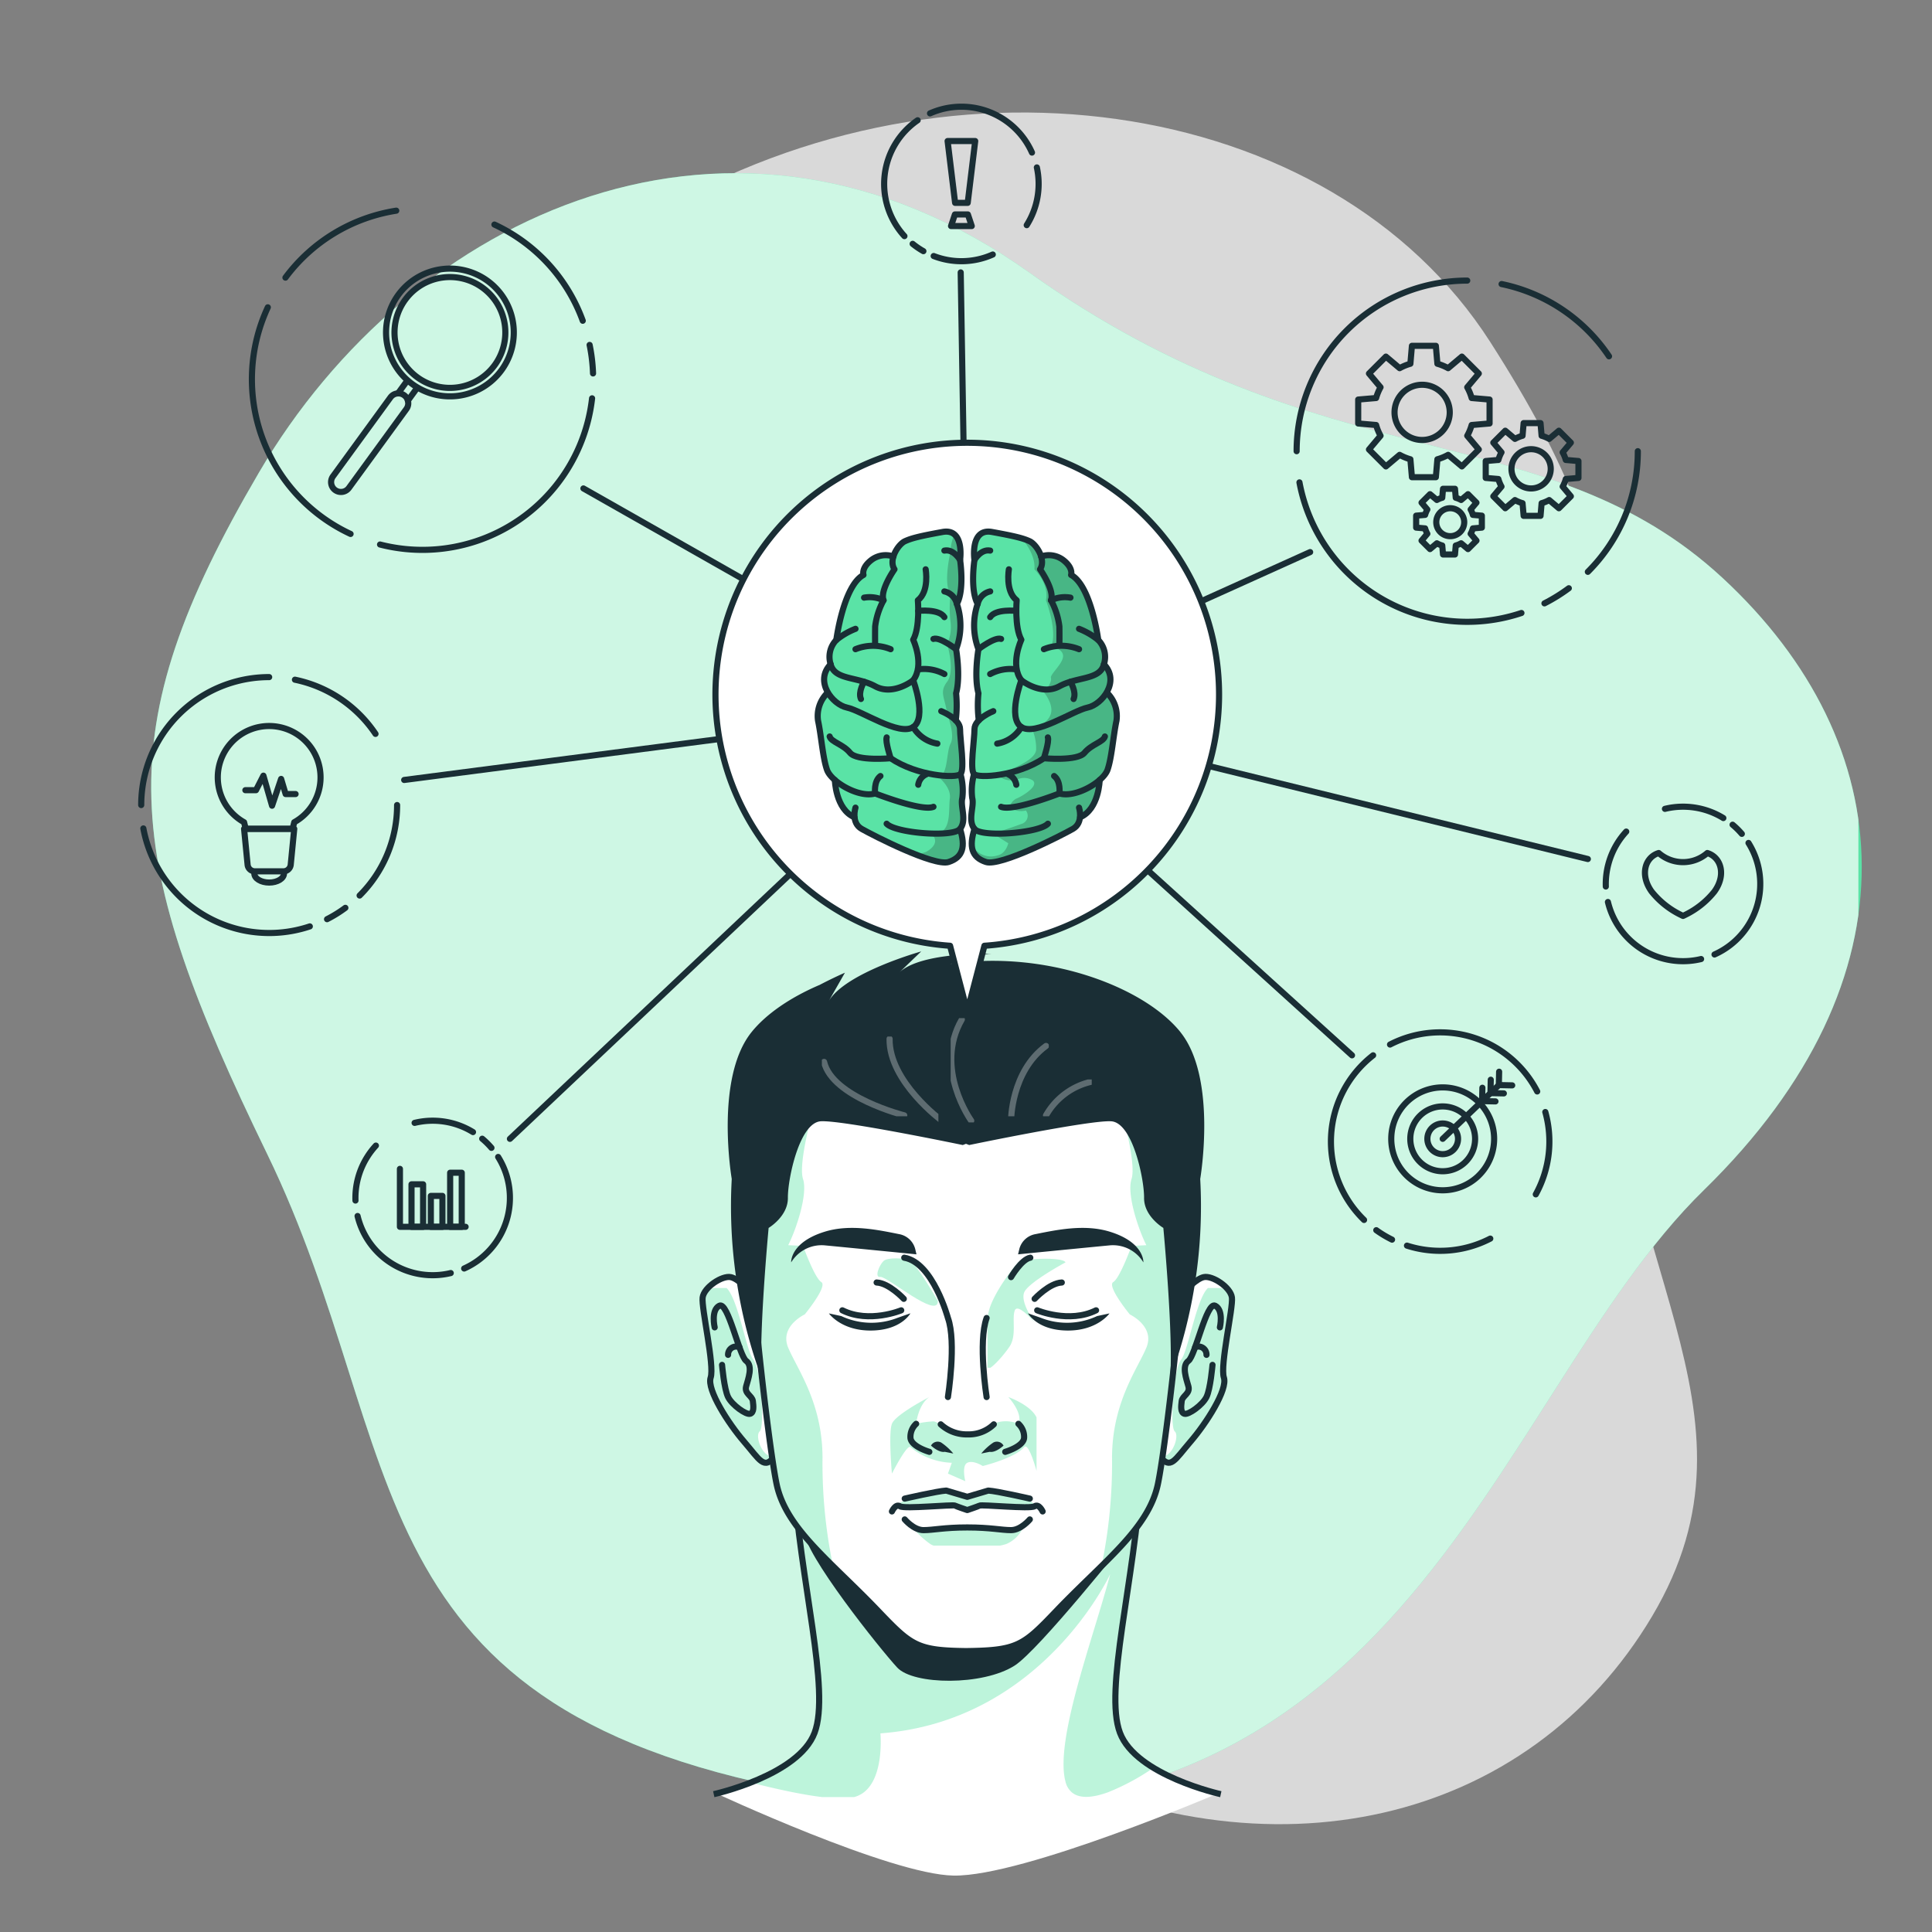 <svg xmlns="http://www.w3.org/2000/svg" xmlns:xlink="http://www.w3.org/1999/xlink" width="315" height="315" viewBox="0 0 315 315">
  <rect x="0" y="0" width="315" height="315" fill="#808080" stroke="none"/>
  <defs>
    <clipPath id="clip-path">
      <rect id="Rectangle_390" data-name="Rectangle 390" width="240" height="280" transform="translate(0.333 -0.333)" fill="none"/>
    </clipPath>
    <clipPath id="clip-path-2">
      <rect id="Rectangle_391" data-name="Rectangle 391" width="279" height="267" transform="translate(-0.167 -0.333)" fill="none"/>
    </clipPath>
    <clipPath id="clip-path-3">
      <rect id="Rectangle_393" data-name="Rectangle 393" width="315" height="315" transform="translate(0 0)" fill="none"/>
    </clipPath>
    <clipPath id="clip-path-4">
      <rect id="Rectangle_392" data-name="Rectangle 392" width="65" height="52" transform="translate(0.5 0.167)" fill="none"/>
    </clipPath>
    <clipPath id="clip-path-5">
      <path id="Path_4545" data-name="Path 4545" d="M392.828,360.835c-.218,1.693,1.966,11.085,1.31,13.05s2.88,7.474,5.448,10.447,3.277,4.714,5.024,2.311l-.457-22.478s-4.421-6.166-6.738-6.662a1.492,1.492,0,0,0-.308-.03c-1.475,0-4.075,1.785-4.278,3.361" transform="translate(-392.813 -357.474)" fill="none"/>
    </clipPath>
    <clipPath id="clip-path-6">
      <rect id="Rectangle_394" data-name="Rectangle 394" width="12" height="29" transform="translate(0 0)" fill="none"/>
    </clipPath>
    <clipPath id="clip-path-8">
      <path id="Path_4551" data-name="Path 4551" d="M518.315,357.5c-2.317.5-6.739,6.662-6.739,6.662l-.457,22.478c1.748,2.4,2.456.663,5.024-2.311s6.1-8.482,5.448-10.447,1.529-11.358,1.31-13.05c-.2-1.576-2.8-3.361-4.278-3.361a1.5,1.5,0,0,0-.308.03" transform="translate(-511.119 -357.474)" fill="none"/>
    </clipPath>
    <clipPath id="clip-path-9">
      <rect id="Rectangle_396" data-name="Rectangle 396" width="12" height="29" transform="translate(-0.167 0)" fill="none"/>
    </clipPath>
    <clipPath id="clip-path-11">
      <path id="Path_4563" data-name="Path 4563" d="M440.228,280.7h-.208v0c-28.562.13-34.849,20.378-35.624,30.008-.777,9.653,3.311,45.432,4.759,52.2,1.553,7.251,8.875,12.58,16.5,20.561,5.518,5.773,6.371,6.512,14.361,6.6v0c.143,0,.174,0,.208,0s.065,0,.422,0v0c7.775-.084,8.627-.824,14.145-6.6,7.629-7.981,14.951-13.311,16.5-20.561,1.448-6.764,5.536-42.543,4.76-52.2-.776-9.63-7.063-29.878-35.409-30.008v0c-.356,0-.389,0-.422,0" transform="translate(-404.3 -280.702)" fill="none"/>
    </clipPath>
    <clipPath id="clip-path-12">
      <rect id="Rectangle_398" data-name="Rectangle 398" width="24" height="15" transform="translate(0 -0.5)" fill="none"/>
    </clipPath>
    <clipPath id="clip-path-13">
      <rect id="Rectangle_399" data-name="Rectangle 399" width="23" height="4" transform="translate(0.167 -0.333)" fill="none"/>
    </clipPath>
    <clipPath id="clip-path-14">
      <rect id="Rectangle_400" data-name="Rectangle 400" width="19" height="3" transform="translate(-0.333 -0.166)" fill="none"/>
    </clipPath>
    <clipPath id="clip-path-15">
      <rect id="Rectangle_401" data-name="Rectangle 401" width="13" height="18" transform="translate(0.167 0)" fill="none"/>
    </clipPath>
    <clipPath id="clip-path-16">
      <rect id="Rectangle_402" data-name="Rectangle 402" width="10" height="8" transform="translate(-0.333 0)" fill="none"/>
    </clipPath>
    <clipPath id="clip-path-17">
      <rect id="Rectangle_403" data-name="Rectangle 403" width="14" height="73" transform="translate(-0.167 0.333)" fill="none"/>
    </clipPath>
    <clipPath id="clip-path-18">
      <rect id="Rectangle_404" data-name="Rectangle 404" width="14" height="73" transform="translate(0.333 0.333)" fill="none"/>
    </clipPath>
    <clipPath id="clip-path-20">
      <rect id="Rectangle_405" data-name="Rectangle 405" width="4" height="17" transform="translate(0 0.167)" fill="none"/>
    </clipPath>
    <clipPath id="clip-path-21">
      <rect id="Rectangle_406" data-name="Rectangle 406" width="9" height="14" transform="translate(-0.167 -0.167)" fill="none"/>
    </clipPath>
    <clipPath id="clip-path-22">
      <rect id="Rectangle_407" data-name="Rectangle 407" width="14" height="10" transform="translate(-0.167 -0.5)" fill="none"/>
    </clipPath>
    <clipPath id="clip-path-23">
      <rect id="Rectangle_408" data-name="Rectangle 408" width="7" height="12" transform="translate(-0.167 0)" fill="none"/>
    </clipPath>
    <clipPath id="clip-path-24">
      <rect id="Rectangle_409" data-name="Rectangle 409" width="8" height="6" transform="translate(0 0.167)" fill="none"/>
    </clipPath>
    <clipPath id="clip-path-26">
      <path id="Path_4650" data-name="Path 4650" d="M396.165,182.664a41.048,41.048,0,0,0,38.244,40.947l2.81,10.707,2.8-10.706a41.049,41.049,0,1,0-43.857-40.947" transform="translate(-396.165 -141.61)" fill="none"/>
    </clipPath>
    <clipPath id="clip-path-27">
      <rect id="Rectangle_415" data-name="Rectangle 415" width="81" height="93" transform="translate(0.333 -0.5)" fill="none"/>
    </clipPath>
    <clipPath id="clip-path-29">
      <rect id="Rectangle_416" data-name="Rectangle 416" width="24" height="54" transform="translate(-0.333 -0.5)" fill="none"/>
    </clipPath>
    <clipPath id="clip-path-30">
      <rect id="Rectangle_417" data-name="Rectangle 417" width="9" height="54" transform="translate(-0.333 0.334)" fill="none"/>
    </clipPath>
  </defs>
  <g id="Untitled-1-06" transform="translate(-211 -27)">
    <g id="Group_374" data-name="Group 374" transform="translate(247.667 45.333)" opacity="0.7">
      <g id="Group_373" data-name="Group 373" clip-path="url(#clip-path)">
        <path id="Path_4536" data-name="Path 4536" d="M275.7,143.037s-17.562,45.352,7.117,91.037,75.524,69.805,116.215,90.436,82.946,10.583,103.026-23.208-7.462-57.915-7.5-106.1,7.212-60.947-18.877-101.659S385.563,43.816,337.154,74.011,275.7,143.037,275.7,143.037" transform="translate(-269.365 -56.106)" fill="#fff"/>
      </g>
    </g>
    <path id="Path_4537" data-name="Path 4537" d="M358.983,336.131c-77.354-13.077-66.306-55.758-89.952-104.414s-26.216-68.581-1.373-111.017,77.517-67,125.71-32.632,83.974,22.869,113,49.781,32.417,65.1-3.075,99.757-48.929,114.65-144.31,98.525" transform="translate(-14.479 -16.584)" fill="#5ae3a6"/>
    <g id="Group_376" data-name="Group 376" transform="translate(235.167 55.333)" opacity="0.7">
      <g id="Group_375" data-name="Group 375" transform="translate(0 0)" clip-path="url(#clip-path-2)">
        <path id="Path_4538" data-name="Path 4538" d="M358.983,336.131c-77.354-13.077-66.306-55.758-89.952-104.414s-26.216-68.581-1.373-111.017,77.517-67,125.71-32.632,83.974,22.869,113,49.781,32.417,65.1-3.075,99.757-48.929,114.65-144.31,98.525" transform="translate(-249.645 -71.917)" fill="#fff"/>
      </g>
    </g>
    <g id="Group_379" data-name="Group 379" transform="translate(211 27)" clip-path="url(#clip-path-3)">
      <path id="Path_4539" data-name="Path 4539" d="M478.388,460.184s-13.821-3.042-16.442-10.014,2.4-24.7,3.495-42.17H408.666c1.092,17.473,6.115,35.2,3.495,42.17s-16.442,10.014-16.442,10.014,28.757,13.422,39.106,13.588c11.407.183,43.565-13.588,43.565-13.588" transform="translate(-279.346 -167.97)" fill="#fff"/>
      <g id="Group_378" data-name="Group 378" transform="translate(122.5 240.833)" opacity="0.4">
        <g id="Group_377" data-name="Group 377" clip-path="url(#clip-path-4)">
          <path id="Path_4540" data-name="Path 4540" d="M404.534,458.472c2.186.574,4.787,1.2,7.343,1.712,4.113.822,8.116,1.325,10.1.756a4.432,4.432,0,0,0,1.491-.756c3.351-2.59,2.683-9.6,2.683-9.6,26.042-1.932,37.128-25.242,37.47-25.97-2.688,10.263-9.1,27.069-7.293,33.838a3.307,3.307,0,0,0,1.01,1.728c1.348,1.164,3.628.845,5.941,0a37.568,37.568,0,0,0,7.641-4.152c-2.557-1.508-4.8-3.451-5.708-5.864-2.623-6.967,2.4-24.695,3.494-42.168H411.926c1.093,17.474,6.117,35.2,3.495,42.168-1.507,4.014-6.73,6.725-10.887,8.3" transform="translate(-405.108 -408.803)" fill="#5ae3a6"/>
        </g>
      </g>
      <path id="Path_4541" data-name="Path 4541" d="M478.388,460.684s-13.821-3.042-16.442-10.014,2.4-24.7,3.495-42.17H408.666c1.092,17.473,6.115,35.2,3.495,42.17s-16.442,10.014-16.442,10.014" transform="translate(-279.346 -168.155)" fill="none" stroke="#1a2e35" stroke-width="1"/>
      <path id="Path_4542" data-name="Path 4542" d="M471.819,422.827S457.384,440.96,453.412,443.5c-5.207,3.33-16.5,3.172-19.144.333s-15.341-18.691-15.225-22.412c.21-6.774,52.776,1.407,52.776,1.407" transform="translate(-287.975 -171.942)" fill="#1a2e35"/>
      <path id="Path_4543" data-name="Path 4543" d="M404.154,364.166s-4.422-6.166-6.738-6.662c-1.386-.3-4.368,1.638-4.586,3.331s1.966,11.085,1.31,13.05,2.88,7.474,5.448,10.448,3.276,4.713,5.024,2.311" transform="translate(-278.271 -149.275)" fill="#fff"/>
    </g>
    <g id="Group_382" data-name="Group 382" transform="translate(325.542 235.199)" clip-path="url(#clip-path-5)">
      <g id="Group_381" data-name="Group 381" transform="translate(0.458 1.801)" opacity="0.4">
        <g id="Group_380" data-name="Group 380" transform="translate(0)" clip-path="url(#clip-path-6)">
          <path id="Path_4544" data-name="Path 4544" d="M394.139,374.727c-.657,1.966,2.882,7.476,5.449,10.446s3.274,4.714,5.019,2.313c-1.888.712-3.351-3.224-2.478-3.987s.21-10.23-1.028-11.7-2.683-11.345-4.869-12c-.872-.26-2.1.442-3.273,1.391a1.926,1.926,0,0,0-.133.48c-.215,1.7,1.966,11.086,1.314,13.052" transform="translate(-393.27 -360.117)" fill="#5ae3a6"/>
        </g>
      </g>
    </g>
    <g id="Group_383" data-name="Group 383" transform="translate(211 27)" clip-path="url(#clip-path-3)">
      <path id="Path_4546" data-name="Path 4546" d="M404.154,364.166s-4.422-6.166-6.738-6.662c-1.386-.3-4.368,1.638-4.586,3.331s1.966,11.085,1.31,13.05,2.88,7.474,5.448,10.448,3.276,4.713,5.024,2.311" transform="translate(-278.271 -149.275)" fill="none" stroke="#1a2e35" stroke-linecap="round" stroke-linejoin="round" stroke-width="1"/>
      <path id="Path_4547" data-name="Path 4547" d="M395.869,368.425s-.655-2.8.764-3.531,3.225,8.159,4.368,8.991.328,2.949,0,4.15.983,1.529,1.092,2.4.219,1.857-.437,2.075-2.948-1.419-3.6-2.73-.983-5.242-.983-5.242" transform="translate(-279.346 -152.005)" fill="none" stroke="#1a2e35" stroke-linecap="round" stroke-linejoin="round" stroke-width="1"/>
      <path id="Path_4548" data-name="Path 4548" d="M401.275,375.6a1.315,1.315,0,0,0-1.85,1.237" transform="translate(-280.717 -155.94)" fill="none" stroke="#1a2e35" stroke-linecap="round" stroke-linejoin="round" stroke-width="1"/>
      <path id="Path_4549" data-name="Path 4549" d="M511.576,364.166S516,358,518.315,357.5c1.386-.3,4.368,1.638,4.587,3.331s-1.966,11.085-1.311,13.05-2.881,7.474-5.448,10.448-3.276,4.713-5.024,2.311" transform="translate(-322.044 -149.275)" fill="#fff"/>
    </g>
    <g id="Group_386" data-name="Group 386" transform="translate(400.075 235.199)" clip-path="url(#clip-path-8)">
      <g id="Group_385" data-name="Group 385" transform="translate(0.092 1.801)" opacity="0.4">
        <g id="Group_384" data-name="Group 384" clip-path="url(#clip-path-9)">
          <path id="Path_4550" data-name="Path 4550" d="M511.132,387.491c1.739,2.39,2.446.656,5.013-2.319s6.106-8.48,5.449-10.446,1.53-11.356,1.314-13.052a1.931,1.931,0,0,0-.127-.469c-1.176-.949-2.418-1.667-3.291-1.4-2.186.651-3.633,10.534-4.87,12s-1.9,10.937-1.033,11.7-.58,4.665-2.456,3.992" transform="translate(-511.215 -360.117)" fill="#5ae3a6"/>
        </g>
      </g>
    </g>
    <g id="Group_387" data-name="Group 387" transform="translate(211 27)" clip-path="url(#clip-path-3)">
      <path id="Path_4552" data-name="Path 4552" d="M511.576,364.166S516,358,518.315,357.5c1.386-.3,4.368,1.638,4.587,3.331s-1.966,11.085-1.311,13.05-2.881,7.474-5.448,10.448-3.276,4.713-5.024,2.311" transform="translate(-322.044 -149.275)" fill="none" stroke="#1a2e35" stroke-linecap="round" stroke-linejoin="round" stroke-width="1"/>
      <path id="Path_4553" data-name="Path 4553" d="M523,368.425s.655-2.8-.765-3.531-3.224,8.159-4.368,8.991-.328,2.949,0,4.15-.983,1.529-1.092,2.4-.219,1.857.437,2.075,2.949-1.419,3.6-2.73.983-5.242.983-5.242" transform="translate(-324.105 -152.005)" fill="none" stroke="#1a2e35" stroke-linecap="round" stroke-linejoin="round" stroke-width="1"/>
      <path id="Path_4554" data-name="Path 4554" d="M520.3,375.6a1.315,1.315,0,0,1,1.851,1.237" transform="translate(-325.44 -155.94)" fill="none" stroke="#1a2e35" stroke-linecap="round" stroke-linejoin="round" stroke-width="1"/>
      <path id="Path_4555" data-name="Path 4555" d="M476.06,308.618c-.775-9.63-7.063-29.878-36.039-30.008v0a1.786,1.786,0,1,1,.208,0c-.033,0-.066,0,.422,0v0c-29.192.13-35.479,20.378-36.254,30.008-.777,9.653,3.31,45.432,4.759,52.2,1.554,7.251,8.875,12.58,16.5,20.561,5.518,5.773,6.371,6.512,14.991,6.6v0a2.3,2.3,0,0,1-.422,0c.034,0,.066,0-.208,0v0c8.405-.084,9.257-.824,14.775-6.6,7.629-7.981,14.951-13.311,16.5-20.561,1.448-6.764,5.536-42.543,4.76-52.2" transform="translate(-282.521 -118.775)" fill="#fff"/>
    </g>
    <g id="Group_402" data-name="Group 402" transform="translate(332.779 186.832)" clip-path="url(#clip-path-11)">
      <g id="Group_389" data-name="Group 389" transform="translate(23.221 67.668)" opacity="0.4">
        <g id="Group_388" data-name="Group 388" transform="translate(0 0)" clip-path="url(#clip-path-12)">
          <path id="Path_4556" data-name="Path 4556" d="M454.009,394.642c-3.222,0-4.605-2.123-5.624-2.123a16.519,16.519,0,0,0-2.764.4s.315-3.112,2.153-4.368c0,0-5.507,2.831-6.1,4.368s0,8.117,0,8.117,2.446-4.818,3.014-4.314a11.241,11.241,0,0,0,6.75,2.55l-.631,1.763,2.831,1.238s-.63-2.509.323-3,2.522.526,2.522.526,5.207-1.275,6.75-3.076c.782-.914,2.143,4.314,2.143,4.314s.732-6.6,0-8.846-4.724-3.639-4.724-3.639,2.456,2.621,1.649,4.368a5.268,5.268,0,0,0-3.432-.237c-.167.031-2.8,1.959-4.86,1.959" transform="translate(-441.252 -388.274)" fill="#5ae3a6"/>
        </g>
      </g>
      <g id="Group_391" data-name="Group 391" transform="translate(24.055 83.501)" opacity="0.4">
        <g id="Group_390" data-name="Group 390" transform="translate(0 0)" clip-path="url(#clip-path-13)">
          <path id="Path_4557" data-name="Path 4557" d="M465.474,415.322s.8-1.215-7.54-2.561l-3.428,1.019-3.428-1.019s-7.147,1.008-8.191,2.561a58.1,58.1,0,0,0,9.639-.105l1.979.721,1.979-.721s7.609.3,8.988.105" transform="translate(-442.632 -413.065)" fill="#5ae3a6"/>
        </g>
      </g>
      <g id="Group_393" data-name="Group 393" transform="translate(26.555 89.334)" opacity="0.4">
        <g id="Group_392" data-name="Group 392" transform="translate(0 0)" clip-path="url(#clip-path-14)">
          <path id="Path_4558" data-name="Path 4558" d="M465.155,421.609a5.237,5.237,0,0,1-2.873,3.125c-2.133.764-10.536,1.31-12.45,0a14.692,14.692,0,0,1-3.22-3.125,22.406,22.406,0,0,0,9.272.437c5.357-.806,6.306,1.242,9.272-.437" transform="translate(-446.51 -422.172)" fill="#5ae3a6"/>
        </g>
      </g>
      <g id="Group_395" data-name="Group 395" transform="translate(39.055 45.168)" opacity="0.4">
        <g id="Group_394" data-name="Group 394" transform="translate(0 0)" clip-path="url(#clip-path-15)">
          <path id="Path_4559" data-name="Path 4559" d="M478.872,353.359c-.39-.946-7.117-.622-7.731,0s-3.953,4.865-4.753,7.871a35.208,35.208,0,0,0-.9,9.209c.137,1.669,3.057-1.55,4.259-3.345s.375-4.473.843-5.864,3.258,1.945,3.258,1.945-2.437-3.336-1.686-4.974,6.711-4.842,6.711-4.842" transform="translate(-465.986 -352.533)" fill="#5ae3a6"/>
        </g>
      </g>
      <g id="Group_397" data-name="Group 397" transform="translate(21.555 45.168)" opacity="0.4">
        <g id="Group_396" data-name="Group 396" transform="translate(0 0)" clip-path="url(#clip-path-16)">
          <path id="Path_4560" data-name="Path 4560" d="M447.927,359.582s-3.469-5.972-4.473-6.5-3.717-.6-4.373,0-1.586,2.761-.52,2.609,9.475,7.056,9.366,3.889" transform="translate(-438.352 -352.494)" fill="#5ae3a6"/>
        </g>
      </g>
      <g id="Group_399" data-name="Group 399" transform="translate(57.388 21.834)" opacity="0.4">
        <g id="Group_398" data-name="Group 398" transform="translate(0 0)" clip-path="url(#clip-path-17)">
          <path id="Path_4561" data-name="Path 4561" d="M505.255,375.77c-1.033,4.836-4.637,8.817-9.187,13.306a82.418,82.418,0,0,0,1.717-17.706c.022-8.955,4.129-14.415,5.593-17.9s-2.695-5.432-2.695-5.432-3.793-4.616-2.7-5.272,2.981-5.9,2.981-5.9l2.413-.115c-1.4-2.81-3.207-8.4-2.413-10.794s-1.451-10.5-1.451-10.5l10.07,4.864a32.153,32.153,0,0,1,.431,3.251c.778,9.652-3.313,45.433-4.76,52.2" transform="translate(-495.642 -315.396)" fill="#5ae3a6"/>
        </g>
      </g>
      <g id="Group_401" data-name="Group 401" transform="translate(-0.112 21.834)" opacity="0.4">
        <g id="Group_400" data-name="Group 400" transform="translate(0 0)" clip-path="url(#clip-path-18)">
          <path id="Path_4562" data-name="Path 4562" d="M418.343,389.075c-4.549-4.488-8.155-8.469-9.187-13.306-1.446-6.762-5.537-42.544-4.759-52.2a32.154,32.154,0,0,1,.431-3.251l10.071-4.864s-2.247,8.1-1.452,10.5-1.011,7.983-2.413,10.793l2.413.116s1.888,5.239,2.981,5.9-2.7,5.273-2.7,5.273-4.163,1.938-2.695,5.432,5.57,8.95,5.592,17.9a82.416,82.416,0,0,0,1.717,17.706" transform="translate(-404.187 -315.396)" fill="#5ae3a6"/>
        </g>
      </g>
    </g>
    <g id="Group_413" data-name="Group 413" transform="translate(211 27)" clip-path="url(#clip-path-3)">
      <path id="Path_4564" data-name="Path 4564" d="M476.06,310.713c-.775-9.63-7.063-29.878-36.354-30.008v0c.589,0,.556,0,.523,0s-.066,0,.107,0v0c-28.877.13-35.164,20.378-35.939,30.008-.777,9.653,3.31,45.432,4.759,52.2,1.554,7.251,8.875,12.58,16.5,20.561,5.518,5.773,6.371,6.512,14.676,6.6v0c-.172,0-.141,0-.107,0a5.093,5.093,0,0,1-.523,0v0c8.72-.084,9.572-.824,15.09-6.6,7.629-7.981,14.951-13.311,16.5-20.561C472.749,356.146,476.836,320.366,476.06,310.713Z" transform="translate(-282.521 -120.87)" fill="none" stroke="#1a2e35" stroke-linecap="round" stroke-linejoin="round" stroke-width="1"/>
      <path id="Path_4565" data-name="Path 4565" d="M474.687,348.2a3.311,3.311,0,0,1,2.64-2.406c3.353-.67,7.917-1.663,12.033-.415,5.763,1.748,5.547,5.024,5.547,5.024a5.8,5.8,0,0,0-5.547-2.768c-3.842.365-14.884,1.457-14.884,1.457Z" transform="translate(-308.486 -144.581)" fill="#1a2e35"/>
      <path id="Path_4566" data-name="Path 4566" d="M490.333,366.9s-1.99,2.843-6.9,2.794-6.391-2.811-6.391-2.811l2.1.736a11.6,11.6,0,0,0,9.175-.287Z" transform="translate(-309.436 -152.757)" fill="#1a2e35"/>
      <path id="Path_4567" data-name="Path 4567" d="M478.758,361.576s2.4-2.582,4.43-2.662" transform="translate(-310.07 -149.808)" fill="none" stroke="#1a2e35" stroke-linecap="round" stroke-linejoin="round" stroke-width="1"/>
      <path id="Path_4568" data-name="Path 4568" d="M465.963,368.1c-1.42,3.931,0,12.887,0,12.887" transform="translate(-305.103 -153.206)" fill="none" stroke="#1a2e35" stroke-linecap="round" stroke-linejoin="round" stroke-width="1"/>
      <path id="Path_4569" data-name="Path 4569" d="M479.423,366.109s5.235,2.181,9.6,0" transform="translate(-310.316 -152.47)" fill="none" stroke="#1a2e35" stroke-linecap="round" stroke-linejoin="round" stroke-width="1"/>
      <path id="Path_4570" data-name="Path 4570" d="M472.652,355.662s1.7-2.912,3.142-3.166" transform="translate(-307.811 -147.434)" fill="none" stroke="#1a2e35" stroke-linecap="round" stroke-linejoin="round" stroke-width="1"/>
      <path id="Path_4571" data-name="Path 4571" d="M435.972,348.2a3.311,3.311,0,0,0-2.64-2.406c-3.352-.67-7.917-1.663-12.033-.415-5.763,1.748-5.547,5.024-5.547,5.024a5.8,5.8,0,0,1,5.547-2.768c3.842.365,14.884,1.457,14.884,1.457Z" transform="translate(-286.758 -144.581)" fill="#1a2e35"/>
      <path id="Path_4572" data-name="Path 4572" d="M425.522,366.9s1.99,2.843,6.9,2.794,6.391-2.811,6.391-2.811l-2.1.736a11.6,11.6,0,0,1-9.175-.287Z" transform="translate(-290.373 -152.757)" fill="#1a2e35"/>
      <path id="Path_4573" data-name="Path 4573" d="M442.3,361.576s-2.4-2.582-4.43-2.662" transform="translate(-294.942 -149.808)" fill="none" stroke="#1a2e35" stroke-linecap="round" stroke-linejoin="round" stroke-width="1"/>
      <path id="Path_4574" data-name="Path 4574" d="M438.6,366.109s-5.235,2.181-9.6,0" transform="translate(-291.661 -152.47)" fill="none" stroke="#1a2e35" stroke-linecap="round" stroke-linejoin="round" stroke-width="1"/>
      <path id="Path_4575" data-name="Path 4575" d="M445.019,352.495c4.668.764,7.123,9.829,7.123,9.829,1.42,3.931,0,12.887,0,12.887" transform="translate(-297.587 -147.433)" fill="none" stroke="#1a2e35" stroke-linecap="round" stroke-linejoin="round" stroke-width="1"/>
      <path id="Path_4576" data-name="Path 4576" d="M454.463,395.619a6.257,6.257,0,0,0,4.374,1.638,5.88,5.88,0,0,0,4.277-1.638" transform="translate(-301.081 -163.389)" fill="none" stroke="#1a2e35" stroke-linecap="round" stroke-linejoin="round" stroke-width="1"/>
      <path id="Path_4577" data-name="Path 4577" d="M464.943,402.016a9.338,9.338,0,0,1,1.976-1.794,1.237,1.237,0,0,1,1.661.5s-1.277,1.205-2.246,1.013Z" transform="translate(-304.959 -165.027)" fill="#1a2e35"/>
      <path id="Path_4578" data-name="Path 4578" d="M455.58,402.016a9.34,9.34,0,0,0-1.976-1.794,1.237,1.237,0,0,0-1.661.5s1.276,1.205,2.246,1.013Z" transform="translate(-300.149 -165.027)" fill="#1a2e35"/>
      <path id="Path_4579" data-name="Path 4579" d="M449.7,400.053s-2.967-.856-3.076-2.276a2.9,2.9,0,0,1,.924-2.293" transform="translate(-298.179 -163.339)" fill="none" stroke="#1a2e35" stroke-linecap="round" stroke-linejoin="round" stroke-width="1"/>
      <path id="Path_4580" data-name="Path 4580" d="M471.15,400.053s2.968-.856,3.077-2.276a2.9,2.9,0,0,0-.924-2.293" transform="translate(-307.255 -163.339)" fill="none" stroke="#1a2e35" stroke-linecap="round" stroke-linejoin="round" stroke-width="1"/>
      <path id="Path_4581" data-name="Path 4581" d="M466.4,417.579s-.6-1.319-1.318-.839-8.628-.329-8.988-.105c-.181.113-1.98.721-1.98.721s-1.8-.608-1.979-.721c-.36-.224-8.269.585-8.988.105s-1.318.839-1.318.839" transform="translate(-296.406 -171.15)" fill="none" stroke="#1a2e35" stroke-linecap="round" stroke-linejoin="round" stroke-width="1"/>
      <path id="Path_4582" data-name="Path 4582" d="M465.539,420.224s-1.457,1.747-3.058,1.747-3.36-.437-7.14-.437-5.54.437-7.141.437-3.058-1.747-3.058-1.747" transform="translate(-297.632 -172.493)" fill="none" stroke="#1a2e35" stroke-linecap="round" stroke-linejoin="round" stroke-width="1"/>
      <path id="Path_4583" data-name="Path 4583" d="M465.538,414.071s-5.388-1.238-6.771-1.31l-3.428,1.019-3.428-1.019c-1.383.072-6.771,1.31-6.771,1.31" transform="translate(-297.632 -169.732)" fill="none" stroke="#1a2e35" stroke-linecap="round" stroke-linejoin="round" stroke-width="1"/>
      <path id="Path_4584" data-name="Path 4584" d="M473.151,286.388c-6.052-7.522-22.142-13.418-37.468-11.126,0,0,4.326-1.639,6.732-1.639,0,0-11.535-.394-15.129,3.058l3.594-3.452s-12.439,3.471-15.109,8.157l2.671-4.687s-1.836.788-4.2,2.03v-.009c-4.773,2.05-8.664,4.733-11.024,7.666-6.052,7.523-3.229,23.941-3.229,23.941a81.162,81.162,0,0,0,4.913,32.593c-.568-6.882,1.1-24.611,1.1-24.611s3.173-1.879,3.141-4.91,1.87-12.257,5.366-12.476,23.147,3.873,23.147,3.873l.525-.2.524.2s19.652-4.091,23.147-3.873,5.4,9.443,5.365,12.476,3.141,4.91,3.141,4.91,1.673,17.729,1.1,24.611a81.149,81.149,0,0,0,4.913-32.593s2.824-16.418-3.229-23.941" transform="translate(-280.683 -118.105)" fill="#1a2e35"/>
      <g id="Group_404" data-name="Group 404" transform="translate(155 165.833)" opacity="0.3">
        <g id="Group_403" data-name="Group 403" transform="translate(0 0)" clip-path="url(#clip-path-20)">
          <path id="Path_4585" data-name="Path 4585" d="M460.442,307.344s-6.153-8.533-1.533-16.509" transform="translate(-457.09 -290.452)" fill="none" stroke="#fff" stroke-linecap="round" stroke-linejoin="round" stroke-width="1"/>
        </g>
      </g>
      <g id="Group_406" data-name="Group 406" transform="translate(144.167 169.167)" opacity="0.3">
        <g id="Group_405" data-name="Group 405" transform="translate(0 0)" clip-path="url(#clip-path-21)">
          <path id="Path_4586" data-name="Path 4586" d="M449.749,309.2s-8.639-6.373-8.525-13.351" transform="translate(-440.349 -295.64)" fill="none" stroke="#fff" stroke-linecap="round" stroke-linejoin="round" stroke-width="1"/>
        </g>
      </g>
      <g id="Group_408" data-name="Group 408" transform="translate(134.167 172.5)" opacity="0.3">
        <g id="Group_407" data-name="Group 407" transform="translate(0 0)" clip-path="url(#clip-path-22)">
          <path id="Path_4587" data-name="Path 4587" d="M437.341,310.537s-11.739-2.965-13.073-8.72" transform="translate(-424.076 -301.182)" fill="none" stroke="#fff" stroke-linecap="round" stroke-linejoin="round" stroke-width="1"/>
        </g>
      </g>
      <g id="Group_410" data-name="Group 410" transform="translate(164.167 170)" opacity="0.3">
        <g id="Group_409" data-name="Group 409" transform="translate(0)" clip-path="url(#clip-path-23)">
          <path id="Path_4588" data-name="Path 4588" d="M472.652,309.881s0-7.99,5.707-12.189" transform="translate(-471.978 -297.156)" fill="none" stroke="#fff" stroke-linecap="round" stroke-linejoin="round" stroke-width="1"/>
        </g>
      </g>
      <g id="Group_412" data-name="Group 412" transform="translate(170 175.833)" opacity="0.3">
        <g id="Group_411" data-name="Group 411" transform="translate(0)" clip-path="url(#clip-path-24)">
          <path id="Path_4589" data-name="Path 4589" d="M481.71,312.383a11.4,11.4,0,0,1,7.835-5.579" transform="translate(-481.163 -306.361)" fill="none" stroke="#fff" stroke-linecap="round" stroke-linejoin="round" stroke-width="1"/>
        </g>
      </g>
    </g>
    <g id="Group_414" data-name="Group 414" transform="translate(211 27)" clip-path="url(#clip-path-3)">
      <path id="Path_4590" data-name="Path 4590" d="M583.92,129.16v-3.9L581,125.009a8.05,8.05,0,0,0-.722-1.751l1.885-2.242-2.758-2.758-2.241,1.886a8.093,8.093,0,0,0-1.751-.722l-.252-2.922h-3.9l-.252,2.922a8.067,8.067,0,0,0-1.751.722l-2.242-1.886-2.758,2.758,1.886,2.242a8.007,8.007,0,0,0-.722,1.751l-2.922.251v3.9l2.922.251a8,8,0,0,0,.722,1.751l-1.886,2.242,2.758,2.758,2.242-1.886a8.067,8.067,0,0,0,1.751.722l.252,2.921h3.9l.252-2.921a8.079,8.079,0,0,0,1.751-.722l2.241,1.886,2.758-2.758-1.885-2.242a8.05,8.05,0,0,0,.722-1.751Zm-10.994,2.689a4.5,4.5,0,1,1,4.5-4.5,4.5,4.5,0,0,1-4.5,4.5Z" transform="translate(-341.055 -60.115)" fill="none" stroke="#1a2e35" stroke-linecap="round" stroke-linejoin="round" stroke-width="1"/>
      <path id="Path_4591" data-name="Path 4591" d="M610.62,145.437v-2.753l-2.063-.178a5.651,5.651,0,0,0-.509-1.236l1.331-1.582-1.947-1.947-1.582,1.331a5.686,5.686,0,0,0-1.236-.51l-.177-2.062h-2.754l-.177,2.062a5.708,5.708,0,0,0-1.236.51l-1.581-1.332-1.947,1.947,1.332,1.582a5.652,5.652,0,0,0-.51,1.236l-2.062.178v2.753l2.062.178a5.624,5.624,0,0,0,.51,1.236l-1.332,1.583,1.947,1.947,1.581-1.332a5.707,5.707,0,0,0,1.236.51l.178,2.062h2.754l.177-2.062a5.681,5.681,0,0,0,1.236-.51l1.582,1.332,1.947-1.947-1.331-1.583a5.623,5.623,0,0,0,.509-1.236Zm-7.718,1.716a3.2,3.2,0,1,1,3.2-3.2,3.2,3.2,0,0,1-3.2,3.2Z" transform="translate(-353.265 -67.515)" fill="none" stroke="#1a2e35" stroke-linecap="round" stroke-linejoin="round" stroke-width="1"/>
      <path id="Path_4592" data-name="Path 4592" d="M588.21,159.83v-1.95l-1.461-.126a4.041,4.041,0,0,0-.361-.876l.943-1.12-1.379-1.379-1.121.943a4.022,4.022,0,0,0-.875-.362l-.126-1.461h-1.95l-.126,1.461a4.019,4.019,0,0,0-.875.362l-1.121-.943-1.379,1.379.943,1.12a4.068,4.068,0,0,0-.361.875l-1.461.126v1.95l1.461.126a4.053,4.053,0,0,0,.361.875l-.943,1.121,1.379,1.379,1.121-.943a4.016,4.016,0,0,0,.875.361l.126,1.461h1.95l.126-1.461a4.019,4.019,0,0,0,.875-.361l1.121.943,1.379-1.379-.943-1.12a4.022,4.022,0,0,0,.361-.875Zm-5.152,1.393a2.278,2.278,0,1,1,2.278-2.278,2.278,2.278,0,0,1-2.278,2.278Z" transform="translate(-346.605 -73.805)" fill="none" stroke="#1a2e35" stroke-linecap="round" stroke-linejoin="round" stroke-width="1"/>
      <path id="Path_4593" data-name="Path 4593" d="M546.566,127.433A27.815,27.815,0,0,1,574.38,99.618" transform="translate(-335.159 -53.869)" fill="none" stroke="#1a2e35" stroke-linecap="round" stroke-linejoin="round" stroke-width="1"/>
      <path id="Path_4594" data-name="Path 4594" d="M583.491,173.137A27.831,27.831,0,0,1,547.3,151.842" transform="translate(-335.432 -73.192)" fill="none" stroke="#1a2e35" stroke-linecap="round" stroke-linejoin="round" stroke-width="1"/>
      <path id="Path_4595" data-name="Path 4595" d="M614.672,179.239A27.867,27.867,0,0,1,610.7,181.7" transform="translate(-358.887 -83.328)" fill="none" stroke="#1a2e35" stroke-linecap="round" stroke-linejoin="round" stroke-width="1"/>
      <path id="Path_4596" data-name="Path 4596" d="M630.082,143.768a27.728,27.728,0,0,1-8.147,19.668" transform="translate(-363.046 -70.204)" fill="none" stroke="#1a2e35" stroke-linecap="round" stroke-linejoin="round" stroke-width="1"/>
      <path id="Path_4597" data-name="Path 4597" d="M599.614,100.515a27.874,27.874,0,0,1,17.512,11.778" transform="translate(-354.787 -54.201)" fill="none" stroke="#1a2e35" stroke-linecap="round" stroke-linejoin="round" stroke-width="1"/>
      <line id="Line_3" data-name="Line 3" x1="1.537" y2="2.111" transform="translate(66.498 63.212)" fill="none" stroke="#1a2e35" stroke-linecap="round" stroke-linejoin="round" stroke-width="1"/>
      <line id="Line_4" data-name="Line 4" y1="2.112" x2="1.538" transform="translate(64.884 62.036)" fill="none" stroke="#1a2e35" stroke-linecap="round" stroke-linejoin="round" stroke-width="1"/>
      <path id="Path_4598" data-name="Path 4598" d="M329.742,113.059a10.413,10.413,0,1,1-2.288-14.548A10.413,10.413,0,0,1,329.742,113.059Z" transform="translate(-247.967 -52.72)" fill="none" stroke="#1a2e35" stroke-linecap="round" stroke-linejoin="round" stroke-width="1"/>
      <path id="Path_4599" data-name="Path 4599" d="M297.349,144.573h0a1.606,1.606,0,0,1-.353-2.243l9.366-12.86a1.605,1.605,0,1,1,2.6,1.89l-9.366,12.861a1.606,1.606,0,0,1-2.243.353Z" transform="translate(-242.705 -64.669)" fill="none" stroke="#1a2e35" stroke-linecap="round" stroke-linejoin="round" stroke-width="1"/>
      <path id="Path_4600" data-name="Path 4600" d="M329.438,113.057a9.035,9.035,0,1,1-1.984-12.622A9.035,9.035,0,0,1,329.438,113.057Z" transform="translate(-248.777 -53.53)" fill="none" stroke="#1a2e35" stroke-linecap="round" stroke-linejoin="round" stroke-width="1"/>
      <path id="Path_4601" data-name="Path 4601" d="M292.275,143.484a27.815,27.815,0,0,1-13.493-36.949" transform="translate(-235.117 -56.428)" fill="none" stroke="#1a2e35" stroke-linecap="round" stroke-linejoin="round" stroke-width="1"/>
      <path id="Path_4602" data-name="Path 4602" d="M343.926,130.089a27.832,27.832,0,0,1-34.568,23.834" transform="translate(-247.392 -65.143)" fill="none" stroke="#1a2e35" stroke-linecap="round" stroke-linejoin="round" stroke-width="1"/>
      <path id="Path_4603" data-name="Path 4603" d="M363.593,116.269a27.789,27.789,0,0,1,.556,4.644" transform="translate(-267.459 -60.03)" fill="none" stroke="#1a2e35" stroke-linecap="round" stroke-linejoin="round" stroke-width="1"/>
      <path id="Path_4604" data-name="Path 4604" d="M338.959,85.118a27.728,27.728,0,0,1,14.4,15.681" transform="translate(-258.345 -48.504)" fill="none" stroke="#1a2e35" stroke-linecap="round" stroke-linejoin="round" stroke-width="1"/>
      <path id="Path_4605" data-name="Path 4605" d="M284.875,92.435a27.88,27.88,0,0,1,18.064-10.913" transform="translate(-238.334 -47.173)" fill="none" stroke="#1a2e35" stroke-linecap="round" stroke-linejoin="round" stroke-width="1"/>
      <path id="Path_4606" data-name="Path 4606" d="M247.546,223.095a20.86,20.86,0,0,1,20.861-20.861" transform="translate(-224.522 -91.837)" fill="none" stroke="#1a2e35" stroke-linecap="round" stroke-linejoin="round" stroke-width="1"/>
      <path id="Path_4607" data-name="Path 4607" d="M275.239,257.372A20.875,20.875,0,0,1,248.1,241.4" transform="translate(-224.727 -106.328)" fill="none" stroke="#1a2e35" stroke-linecap="round" stroke-linejoin="round" stroke-width="1"/>
      <path id="Path_4608" data-name="Path 4608" d="M298.625,261.95a20.871,20.871,0,0,1-2.982,1.847" transform="translate(-242.318 -113.932)" fill="none" stroke="#1a2e35" stroke-linecap="round" stroke-linejoin="round" stroke-width="1"/>
      <path id="Path_4609" data-name="Path 4609" d="M310.182,235.346a20.8,20.8,0,0,1-6.11,14.751" transform="translate(-245.437 -104.088)" fill="none" stroke="#1a2e35" stroke-linecap="round" stroke-linejoin="round" stroke-width="1"/>
      <path id="Path_4610" data-name="Path 4610" d="M287.332,202.906a20.916,20.916,0,0,1,13.134,8.833" transform="translate(-239.243 -92.085)" fill="none" stroke="#1a2e35" stroke-linecap="round" stroke-linejoin="round" stroke-width="1"/>
      <path id="Path_4611" data-name="Path 4611" d="M284.115,223.281a8.377,8.377,0,1,0-12.469,7.3l.273,1.072h7.638l.273-1.072A8.37,8.37,0,0,0,284.115,223.281Z" transform="translate(-231.853 -96.522)" fill="none" stroke="#1a2e35" stroke-linecap="round" stroke-linejoin="round" stroke-width="1"/>
      <path id="Path_4612" data-name="Path 4612" d="M281.773,247.351a1.2,1.2,0,0,1-1.189,1.079H275.93a1.194,1.194,0,0,1-1.189-1.078l-.573-5.852h8.178Z" transform="translate(-234.372 -106.365)" fill="none" stroke="#1a2e35" stroke-linecap="round" stroke-linejoin="round" stroke-width="1"/>
      <path id="Path_4613" data-name="Path 4613" d="M281.656,253.058c0,.816-1.082,1.477-2.417,1.477s-2.417-.661-2.417-1.477" transform="translate(-235.355 -110.641)" fill="none" stroke="#1a2e35" stroke-linecap="round" stroke-linejoin="round" stroke-width="1"/>
      <path id="Path_4614" data-name="Path 4614" d="M274.5,230.109h1.731l1.211-2.369,1.41,4.9,1.477-4.368.738,2.466h1.622" transform="translate(-234.495 -101.274)" fill="none" stroke="#1a2e35" stroke-linecap="round" stroke-linejoin="round" stroke-width="1"/>
      <path id="Path_4615" data-name="Path 4615" d="M451.69,55.7a12.593,12.593,0,0,1,16.622,6.391" transform="translate(-300.055 -37.216)" fill="none" stroke="#1a2e35" stroke-linecap="round" stroke-linejoin="round" stroke-width="1"/>
      <path id="Path_4616" data-name="Path 4616" d="M443.125,77.016a12.6,12.6,0,0,1,2.154-18.887" transform="translate(-295.664 -38.518)" fill="none" stroke="#1a2e35" stroke-linecap="round" stroke-linejoin="round" stroke-width="1"/>
      <path id="Path_4617" data-name="Path 4617" d="M448.943,91.3a12.587,12.587,0,0,1-1.75-1.192" transform="translate(-298.391 -50.351)" fill="none" stroke="#1a2e35" stroke-linecap="round" stroke-linejoin="round" stroke-width="1"/>
      <path id="Path_4618" data-name="Path 4618" d="M462.271,92.868a12.548,12.548,0,0,1-9.634.247" transform="translate(-300.406 -51.371)" fill="none" stroke="#1a2e35" stroke-linecap="round" stroke-linejoin="round" stroke-width="1"/>
      <path id="Path_4619" data-name="Path 4619" d="M478.369,70.33a12.619,12.619,0,0,1-1.651,9.411" transform="translate(-309.316 -43.032)" fill="none" stroke="#1a2e35" stroke-linecap="round" stroke-linejoin="round" stroke-width="1"/>
      <path id="Path_4620" data-name="Path 4620" d="M459.516,73.58h-2.054L456.239,63.5h4.5Z" transform="translate(-301.738 -40.505)" fill="none" stroke="#1a2e35" stroke-linecap="round" stroke-linejoin="round" stroke-width="1"/>
      <path id="Path_4621" data-name="Path 4621" d="M459.876,82.5h-2.117l-.63,1.89h3.377Z" transform="translate(-302.068 -47.535)" fill="none" stroke="#1a2e35" stroke-linecap="round" stroke-linejoin="round" stroke-width="1"/>
      <path id="Path_4622" data-name="Path 4622" d="M642.32,269.737a12.592,12.592,0,0,1-15.188-9.3" transform="translate(-364.969 -113.372)" fill="none" stroke="#1a2e35" stroke-linecap="round" stroke-linejoin="round" stroke-width="1"/>
      <path id="Path_4623" data-name="Path 4623" d="M660.257,245.154a12.6,12.6,0,0,1-5.541,18.184" transform="translate(-375.175 -107.717)" fill="none" stroke="#1a2e35" stroke-linecap="round" stroke-linejoin="round" stroke-width="1"/>
      <path id="Path_4624" data-name="Path 4624" d="M659.394,240.435a12.675,12.675,0,0,1,1.505,1.489" transform="translate(-376.906 -105.971)" fill="none" stroke="#1a2e35" stroke-linecap="round" stroke-linejoin="round" stroke-width="1"/>
      <path id="Path_4625" data-name="Path 4625" d="M641.889,236.123a12.551,12.551,0,0,1,9.519,1.5" transform="translate(-370.429 -104.245)" fill="none" stroke="#1a2e35" stroke-linecap="round" stroke-linejoin="round" stroke-width="1"/>
      <path id="Path_4626" data-name="Path 4626" d="M626.579,251.168a12.619,12.619,0,0,1,3.33-8.955" transform="translate(-364.762 -106.629)" fill="none" stroke="#1a2e35" stroke-linecap="round" stroke-linejoin="round" stroke-width="1"/>
      <path id="Path_4627" data-name="Path 4627" d="M646.883,247.666a6.035,6.035,0,0,1-7.926,0c-2.287.7-3.081,3.619-1.157,6.279a13.877,13.877,0,0,0,4.76,3.8c.136.071.261.129.362.175.1-.047.226-.1.362-.175a13.827,13.827,0,0,0,4.756-3.8C649.968,251.284,649.169,248.371,646.883,247.666Z" transform="translate(-368.515 -108.585)" fill="none" stroke="#1a2e35" stroke-linecap="round" stroke-linejoin="round" stroke-width="1"/>
      <path id="Path_4628" data-name="Path 4628" d="M570.739,296.157a17.807,17.807,0,0,1,23.994,7.649" transform="translate(-344.103 -125.852)" fill="none" stroke="#1a2e35" stroke-linecap="round" stroke-linejoin="round" stroke-width="1"/>
      <path id="Path_4629" data-name="Path 4629" d="M560.844,326.958a17.818,17.818,0,0,1,1.48-26.84" transform="translate(-338.445 -128.054)" fill="none" stroke="#1a2e35" stroke-linecap="round" stroke-linejoin="round" stroke-width="1"/>
      <path id="Path_4630" data-name="Path 4630" d="M569.75,346.912a17.844,17.844,0,0,1-2.569-1.538" transform="translate(-342.787 -144.798)" fill="none" stroke="#1a2e35" stroke-linecap="round" stroke-linejoin="round" stroke-width="1"/>
      <path id="Path_4631" data-name="Path 4631" d="M588.707,347.552a17.752,17.752,0,0,1-13.581,1.145" transform="translate(-345.727 -145.604)" fill="none" stroke="#1a2e35" stroke-linecap="round" stroke-linejoin="round" stroke-width="1"/>
      <path id="Path_4632" data-name="Path 4632" d="M610.015,314.791a17.848,17.848,0,0,1-1.554,13.422" transform="translate(-358.06 -133.483)" fill="none" stroke="#1a2e35" stroke-linecap="round" stroke-linejoin="round" stroke-width="1"/>
      <path id="Path_4633" data-name="Path 4633" d="M585.247,322.861A8.388,8.388,0,1,1,585.5,311a8.388,8.388,0,0,1-.257,11.86Z" transform="translate(-344.221 -131.123)" fill="none" stroke="#1a2e35" stroke-linecap="round" stroke-linejoin="round" stroke-width="1"/>
      <path id="Path_4634" data-name="Path 4634" d="M584.633,322.066a2.5,2.5,0,1,1,.077-3.534,2.5,2.5,0,0,1-.077,3.534Z" transform="translate(-347.68 -134.582)" fill="none" stroke="#1a2e35" stroke-linecap="round" stroke-linejoin="round" stroke-width="1"/>
      <path id="Path_4635" data-name="Path 4635" d="M584.922,322.442a5.283,5.283,0,1,1,.162-7.469A5.283,5.283,0,0,1,584.922,322.442Z" transform="translate(-346.045 -132.947)" fill="none" stroke="#1a2e35" stroke-linecap="round" stroke-linejoin="round" stroke-width="1"/>
      <line id="Line_5" data-name="Line 5" y1="8.737" x2="9.126" transform="translate(235.224 176.941)" fill="none" stroke="#1a2e35" stroke-linecap="round" stroke-linejoin="round" stroke-width="1"/>
      <path id="Path_4636" data-name="Path 4636" d="M598.946,304.357l-.047,2.18,2.18.047" transform="translate(-354.523 -129.622)" fill="none" stroke="#1a2e35" stroke-linecap="round" stroke-linejoin="round" stroke-width="1"/>
      <path id="Path_4637" data-name="Path 4637" d="M596.78,306.432l-.047,2.18,2.18.047" transform="translate(-353.721 -130.39)" fill="none" stroke="#1a2e35" stroke-linecap="round" stroke-linejoin="round" stroke-width="1"/>
      <path id="Path_4638" data-name="Path 4638" d="M594.613,308.507l-.047,2.18,2.18.047" transform="translate(-352.919 -131.158)" fill="none" stroke="#1a2e35" stroke-linecap="round" stroke-linejoin="round" stroke-width="1"/>
      <path id="Path_4639" data-name="Path 4639" d="M318.731,351.006a12.592,12.592,0,0,1-15.189-9.3" transform="translate(-245.241 -143.442)" fill="none" stroke="#1a2e35" stroke-linecap="round" stroke-linejoin="round" stroke-width="1"/>
      <path id="Path_4640" data-name="Path 4640" d="M336.668,326.423a12.6,12.6,0,0,1-5.541,18.184" transform="translate(-255.447 -137.787)" fill="none" stroke="#1a2e35" stroke-linecap="round" stroke-linejoin="round" stroke-width="1"/>
      <path id="Path_4641" data-name="Path 4641" d="M335.8,321.7a12.591,12.591,0,0,1,1.505,1.489" transform="translate(-257.178 -136.04)" fill="none" stroke="#1a2e35" stroke-linecap="round" stroke-linejoin="round" stroke-width="1"/>
      <path id="Path_4642" data-name="Path 4642" d="M318.3,317.392a12.553,12.553,0,0,1,9.52,1.5" transform="translate(-250.701 -134.315)" fill="none" stroke="#1a2e35" stroke-linecap="round" stroke-linejoin="round" stroke-width="1"/>
      <path id="Path_4643" data-name="Path 4643" d="M302.99,332.436a12.569,12.569,0,0,1,1.915-7.1,12.728,12.728,0,0,1,1.415-1.856" transform="translate(-245.034 -136.698)" fill="none" stroke="#1a2e35" stroke-linecap="round" stroke-linejoin="round" stroke-width="1"/>
      <path id="Path_4644" data-name="Path 4644" d="M314.5,329.5v9.45h10.71" transform="translate(-249.295 -138.925)" fill="none" stroke="#1a2e35" stroke-linecap="round" stroke-linejoin="round" stroke-width="1"/>
      <rect id="Rectangle_411" data-name="Rectangle 411" width="1.89" height="6.93" transform="translate(67.095 193.095)" fill="none" stroke="#1a2e35" stroke-linecap="round" stroke-linejoin="round" stroke-width="1"/>
      <rect id="Rectangle_412" data-name="Rectangle 412" width="1.89" height="5.04" transform="translate(70.245 194.985)" fill="none" stroke="#1a2e35" stroke-linecap="round" stroke-linejoin="round" stroke-width="1"/>
      <rect id="Rectangle_413" data-name="Rectangle 413" width="1.89" height="8.82" transform="translate(73.395 191.205)" fill="none" stroke="#1a2e35" stroke-linecap="round" stroke-linejoin="round" stroke-width="1"/>
      <path id="Path_4645" data-name="Path 4645" d="M332.84,280.359l74.568-70.442L315.6,221.847" transform="translate(-249.701 -94.679)" fill="none" stroke="#1a2e35" stroke-linecap="round" stroke-linejoin="round" stroke-width="1"/>
      <path id="Path_4646" data-name="Path 4646" d="M361.985,132.722l62.694,35.6L423.5,97.5" transform="translate(-266.864 -53.085)" fill="none" stroke="#1a2e35" stroke-linecap="round" stroke-linejoin="round" stroke-width="1"/>
      <path id="Path_4647" data-name="Path 4647" d="M517.234,169.879,461.33,195.1l101.181,24.823" transform="translate(-303.622 -79.865)" fill="none" stroke="#1a2e35" stroke-linecap="round" stroke-linejoin="round" stroke-width="1"/>
      <line id="Line_6" data-name="Line 6" x2="62.73" y2="56.826" transform="translate(157.707 115.238)" fill="none" stroke="#1a2e35" stroke-linecap="round" stroke-linejoin="round" stroke-width="1"/>
      <path id="Path_4648" data-name="Path 4648" d="M478.272,182.657A41.054,41.054,0,1,0,434.414,223.6l2.8,10.706,2.8-10.706a41.048,41.048,0,0,0,38.25-40.947" transform="translate(-279.511 -69.399)" fill="#fff"/>
    </g>
    <g id="Group_417" data-name="Group 417" transform="translate(327.654 99.204)" clip-path="url(#clip-path-26)">
      <g id="Group_416" data-name="Group 416" transform="translate(0.013 0.296)" opacity="0">
        <g id="Group_415" data-name="Group 415" clip-path="url(#clip-path-27)">
          <path id="Path_4649" data-name="Path 4649" d="M478.272,182.657A41.054,41.054,0,1,0,434.414,223.6l2.8,10.706,2.8-10.706a41.048,41.048,0,0,0,38.25-40.947" transform="translate(-396.177 -141.899)" fill="#5ae3a6"/>
        </g>
      </g>
    </g>
    <g id="Group_422" data-name="Group 422" transform="translate(211 27)" clip-path="url(#clip-path-3)">
      <path id="Path_4651" data-name="Path 4651" d="M478.272,182.657A41.054,41.054,0,1,0,434.414,223.6l2.8,10.706,2.8-10.706A41.048,41.048,0,0,0,478.272,182.657Z" transform="translate(-279.511 -69.399)" fill="none" stroke="#1a2e35" stroke-linecap="round" stroke-linejoin="round" stroke-width="1"/>
      <path id="Path_4652" data-name="Path 4652" d="M486.129,195.32c-.212,1-.376,2.164-.539,3.3a28.012,28.012,0,0,1-.925,4.728,4.531,4.531,0,0,1-1.273,1.682c-.029.708-.342,4.825-3.229,6.145a2.541,2.541,0,0,1-1.268,1.947c-.106.058-10.131,5.494-13.7,5.494a2.22,2.22,0,0,1-.665-.087,3.124,3.124,0,0,1-2.463-3.359,8.608,8.608,0,0,1,.41-2.221,4.348,4.348,0,0,1-.386-3.2,5,5,0,0,0,.043-1.822,9.656,9.656,0,0,1,.275-3.914c-.43-.67-.3-2.574-.068-5.152.082-.887.159-1.721.159-2.231a2.231,2.231,0,0,1,.684-1.494,20.309,20.309,0,0,1-.034-4.323,20.579,20.579,0,0,1-.009-7.186,11.146,11.146,0,0,1-.14-7.394c-1.181-2.289-.574-6.7-.507-7.181-.048-.362-.357-3.032.912-4.256a2.413,2.413,0,0,1,2.24-.54c2.184.4,3.562.679,4.556.949a10.351,10.351,0,0,1,1.638.578,4.528,4.528,0,0,1,1.913,2.4,4.065,4.065,0,0,1,3.587.675c1.417,1.094,1.475,2.1,1.422,2.516,3.089,1.9,4.255,9.649,4.385,10.608a4.2,4.2,0,0,1,.954,4,3.73,3.73,0,0,1,.873,3.731,4.73,4.73,0,0,1-.381.9.005.005,0,0,0,0,0h0a5.459,5.459,0,0,1,1.528,4.7" transform="translate(-303.86 -77.755)" fill="#5ae3a6"/>
      <g id="Group_419" data-name="Group 419" transform="translate(158.333 87.5)" opacity="0.2">
        <g id="Group_418" data-name="Group 418" transform="translate(0 0)" clip-path="url(#clip-path-29)">
          <path id="Path_4653" data-name="Path 4653" d="M486.184,195.926c-.212,1-.376,2.164-.539,3.3a28.015,28.015,0,0,1-.925,4.728,4.532,4.532,0,0,1-1.273,1.682c-.029.708-.342,4.825-3.229,6.145a2.541,2.541,0,0,1-1.268,1.947c-.106.058-10.131,5.494-13.7,5.494a2.22,2.22,0,0,1-.665-.087,3.124,3.124,0,0,1-2.463-3.359.719.719,0,0,1,.3.357,3.439,3.439,0,0,0,4.078,1.716c1.451-.289,1.807-2.005,1.807-2.005l-2.5-1.561s2.863-.916,4.632-1.581a1.387,1.387,0,0,0,.742-2.193,3.366,3.366,0,0,1-2.67-.491,2.145,2.145,0,0,1,1.1-1.446c.848-.313,3.822-2.068,2.675-2.979a2.628,2.628,0,0,0-2.675-.063c-2.3.362-3.119-.959-3.119-.959s6.459-1.88,6.362-4.1a7.865,7.865,0,0,0-.66-3.229s2.588-.747,3.07-2.559-1.567-3.963-1.567-3.963c1.046.265,1.735-1.281,1.567-1.85s2.077-2.386,1.976-3.624-1.976-1.393-1.976-1.393c1.166-2.444-.81-7.615-.81-7.615.544-2.713-1.88-5.051-1.88-5.051.159-2.049-1.142-4.025-2.323-5.369a10.35,10.35,0,0,1,1.638.578,4.528,4.528,0,0,1,1.913,2.4,4.065,4.065,0,0,1,3.587.675c1.417,1.094,1.475,2.1,1.422,2.516,3.089,1.9,4.255,9.649,4.385,10.608a4.2,4.2,0,0,1,.954,4,3.73,3.73,0,0,1,.873,3.731,4.725,4.725,0,0,1-.381.9,0,0,0,0,0,0,0h0a5.459,5.459,0,0,1,1.528,4.7" transform="translate(-462.248 -165.86)"/>
        </g>
      </g>
      <path id="Path_4654" data-name="Path 4654" d="M445.936,212.948c.94,3.084.3,4.8-2.053,5.581a2.224,2.224,0,0,1-.665.087,19.251,19.251,0,0,1-5.967-1.76c-3.788-1.6-7.663-3.7-7.731-3.735a2.537,2.537,0,0,1-1.267-1.947c-2.887-1.321-3.2-5.437-3.229-6.146a4.529,4.529,0,0,1-1.273-1.682,27.921,27.921,0,0,1-.925-4.733c-.164-1.128-.328-2.294-.54-3.292a5.462,5.462,0,0,1,1.528-4.7s.005,0,.005,0a4.691,4.691,0,0,1-.381-.9,3.73,3.73,0,0,1,.872-3.73,4.2,4.2,0,0,1,.954-4c.13-.959,1.3-8.71,4.386-10.609-.053-.419.005-1.422,1.422-2.516a4.063,4.063,0,0,1,3.586-.674,4.531,4.531,0,0,1,1.913-2.4c1.1-.511,2.492-.853,6.194-1.528a2.47,2.47,0,0,1,2.121.434,1.279,1.279,0,0,1,.12.106c1.268,1.225.959,3.895.911,4.256.067.477.675,4.892-.506,7.181a11.149,11.149,0,0,1-.14,7.393,20.6,20.6,0,0,1-.009,7.186,20.228,20.228,0,0,1-.034,4.323,2.234,2.234,0,0,1,.684,1.494c0,.511.078,1.345.155,2.232.236,2.578.366,4.482-.063,5.152a9.677,9.677,0,0,1,.275,3.914,4.99,4.99,0,0,0,.044,1.822,4.349,4.349,0,0,1-.386,3.2" transform="translate(-289.139 -77.757)" fill="#5ae3a6"/>
      <g id="Group_421" data-name="Group 421" transform="translate(148.333 86.667)" opacity="0.2">
        <g id="Group_420" data-name="Group 420" transform="translate(0 0)" clip-path="url(#clip-path-30)">
          <path id="Path_4655" data-name="Path 4655" d="M454.783,213.248c.94,3.084.3,4.805-2.053,5.581a2.224,2.224,0,0,1-.665.087,19.252,19.252,0,0,1-5.967-1.76,4.757,4.757,0,0,0,2.911-.217c2.665-1.528.82-2.964.82-2.964,3.485.342,2.747-3.774,3.026-5.712s-2.038-3.682-2.038-3.682c1.8.275,1.378-3.789,2.159-5.288s-.569-4.82-.569-4.82c-.294-2.632-1.359-3.471,0-5.259s0-6.17,0-6.17a6.44,6.44,0,0,0,.569-3.518,18.757,18.757,0,0,1,0-4.622c-1.277-1.625,0-6.974,0-6.974a6.355,6.355,0,0,1,.757-2.94,1.286,1.286,0,0,1,.12.106c1.268,1.225.959,3.895.911,4.256.067.477.675,4.892-.506,7.181a11.149,11.149,0,0,1-.14,7.393,20.6,20.6,0,0,1-.009,7.186,20.226,20.226,0,0,1-.034,4.323,2.234,2.234,0,0,1,.684,1.494c0,.511.077,1.345.155,2.232.236,2.578.366,4.482-.063,5.152a9.676,9.676,0,0,1,.275,3.914,4.991,4.991,0,0,0,.044,1.822,4.349,4.349,0,0,1-.386,3.2" transform="translate(-446.32 -164.724)"/>
        </g>
      </g>
      <path id="Path_4656" data-name="Path 4656" d="M472.038,174.337s-.636,3.576,1.272,5.051c0,0-.382,4.4.762,6.432,0,0-1.907,4.068,0,6.61,0,0-2.288,6.1,0,7.627s8.39-2.669,10.8-3.178,5.339-4.322,2.655-7.062" transform="translate(-307.547 -81.515)" fill="none" stroke="#1a2e35" stroke-linecap="round" stroke-linejoin="round" stroke-width="1"/>
      <path id="Path_4657" data-name="Path 4657" d="M476.91,183.1s.028-1.271,0-3.05a12.045,12.045,0,0,0-1.371-4.272c.636-1.6-1.779-5.051-1.779-5.051,1.017-1.569-.61-4.073-1.7-4.576s-2.5-.847-6.136-1.509-2.863,4.559-2.863,4.559-.746,4.874.525,7.162a10.964,10.964,0,0,0,.128,7.39s-.763,4.356,0,7.191a19.844,19.844,0,0,0,.053,4.41" transform="translate(-304.184 -77.907)" fill="none" stroke="#1a2e35" stroke-linecap="round" stroke-linejoin="round" stroke-width="1"/>
      <path id="Path_4658" data-name="Path 4658" d="M481.161,194.686a7.661,7.661,0,0,1,5.73,0" transform="translate(-310.96 -88.838)" fill="none" stroke="#1a2e35" stroke-linecap="round" stroke-linejoin="round" stroke-width="1"/>
      <path id="Path_4659" data-name="Path 4659" d="M466.043,211.048s-3.067,1.222-3.067,2.924-.791,6.611-.07,7.334,7.057.342,11.389-2.581c0,0,5.476.508,6.62-.89s3.083-1.76,3.321-2.66" transform="translate(-304.093 -95.098)" fill="none" stroke="#1a2e35" stroke-linecap="round" stroke-linejoin="round" stroke-width="1"/>
      <path id="Path_4660" data-name="Path 4660" d="M487.434,206.427a5.272,5.272,0,0,1,1.459,4.477c-.539,2.537-.765,6.032-1.459,8s-5.207,4.631-7.848,3.852c0,0-7.6,2.976-9.506,2.179" transform="translate(-306.86 -93.388)" fill="none" stroke="#1a2e35" stroke-linecap="round" stroke-linejoin="round" stroke-width="1"/>
      <path id="Path_4661" data-name="Path 4661" d="M462.813,227.332a9.992,9.992,0,0,0-.3,3.9c.372,1.4-.788,3.6.372,5.043s10.567.677,11.966-.848" transform="translate(-304 -101.123)" fill="none" stroke="#1a2e35" stroke-linecap="round" stroke-linejoin="round" stroke-width="1"/>
      <path id="Path_4662" data-name="Path 4662" d="M479.983,236.014s.788,2.451-1.016,3.474-11.811,6.163-14.169,5.39-2.771-2.508-1.864-5.39" transform="translate(-304.051 -104.335)" fill="none" stroke="#1a2e35" stroke-linecap="round" stroke-linejoin="round" stroke-width="1"/>
      <path id="Path_4663" data-name="Path 4663" d="M493.722,228.853s-.1,4.772-3.192,6.082" transform="translate(-314.426 -101.686)" fill="none" stroke="#1a2e35" stroke-linecap="round" stroke-linejoin="round" stroke-width="1"/>
      <path id="Path_4664" data-name="Path 4664" d="M478.548,170.892a3.871,3.871,0,0,1,3.588.566c1.708,1.315,1.3,2.444,1.3,2.444,3.277,1.765,4.431,10.607,4.431,10.607a3.96,3.96,0,0,1,.922,3.956c-.65,2.6-4.308,1.977-7.259,3.59s-6.2-.978-6.2-.978" transform="translate(-308.801 -80.162)" fill="none" stroke="#1a2e35" stroke-linecap="round" stroke-linejoin="round" stroke-width="1"/>
      <path id="Path_4665" data-name="Path 4665" d="M473.013,215.163a5.681,5.681,0,0,1-3.941,2.7" transform="translate(-306.487 -96.62)" fill="none" stroke="#1a2e35" stroke-linecap="round" stroke-linejoin="round" stroke-width="1"/>
      <path id="Path_4666" data-name="Path 4666" d="M471.517,200.193a6.989,6.989,0,0,0-4.261.762" transform="translate(-305.815 -91.057)" fill="none" stroke="#1a2e35" stroke-linecap="round" stroke-linejoin="round" stroke-width="1"/>
      <path id="Path_4667" data-name="Path 4667" d="M464.23,194s2.669-2.051,3.686-1.669" transform="translate(-304.695 -88.157)" fill="none" stroke="#1a2e35" stroke-linecap="round" stroke-linejoin="round" stroke-width="1"/>
      <path id="Path_4668" data-name="Path 4668" d="M471.517,185.071s-3.371-.381-4.261,1.017" transform="translate(-305.815 -85.469)" fill="none" stroke="#1a2e35" stroke-linecap="round" stroke-linejoin="round" stroke-width="1"/>
      <path id="Path_4669" data-name="Path 4669" d="M464.028,182.089a2.677,2.677,0,0,1,2.034-2.034" transform="translate(-304.62 -83.63)" fill="none" stroke="#1a2e35" stroke-linecap="round" stroke-linejoin="round" stroke-width="1"/>
      <path id="Path_4670" data-name="Path 4670" d="M463.195,171s1.033-1.823,2.559-1.525" transform="translate(-304.312 -79.703)" fill="none" stroke="#1a2e35" stroke-linecap="round" stroke-linejoin="round" stroke-width="1"/>
      <path id="Path_4671" data-name="Path 4671" d="M484.663,230.672s.282-1.974-.862-2.839" transform="translate(-311.936 -101.308)" fill="none" stroke="#1a2e35" stroke-linecap="round" stroke-linejoin="round" stroke-width="1"/>
      <path id="Path_4672" data-name="Path 4672" d="M481.161,221.237s.9-2.733.646-3.4" transform="translate(-310.96 -97.61)" fill="none" stroke="#1a2e35" stroke-linecap="round" stroke-linejoin="round" stroke-width="1"/>
      <path id="Path_4673" data-name="Path 4673" d="M471.937,227.395a2.236,2.236,0,0,1,1.312,1.7" transform="translate(-307.547 -101.146)" fill="none" stroke="#1a2e35" stroke-linecap="round" stroke-linejoin="round" stroke-width="1"/>
      <path id="Path_4674" data-name="Path 4674" d="M488.033,203.442s1.021,1.664.512,2.808" transform="translate(-313.502 -92.284)" fill="none" stroke="#1a2e35" stroke-linecap="round" stroke-linejoin="round" stroke-width="1"/>
      <path id="Path_4675" data-name="Path 4675" d="M493.389,191.561a11.717,11.717,0,0,0-3.132-1.821" transform="translate(-314.325 -87.214)" fill="none" stroke="#1a2e35" stroke-linecap="round" stroke-linejoin="round" stroke-width="1"/>
      <path id="Path_4676" data-name="Path 4676" d="M482.993,182.055a5.308,5.308,0,0,1,3.175-.432" transform="translate(-311.637 -84.182)" fill="none" stroke="#1a2e35" stroke-linecap="round" stroke-linejoin="round" stroke-width="1"/>
      <path id="Path_4677" data-name="Path 4677" d="M440.832,174.337s.636,3.576-1.271,5.051c0,0,.381,4.4-.763,6.432,0,0,1.907,4.068,0,6.61,0,0,2.288,6.1,0,7.627s-8.389-2.669-10.8-3.178-5.339-4.322-2.655-7.062" transform="translate(-289.909 -81.515)" fill="none" stroke="#1a2e35" stroke-linecap="round" stroke-linejoin="round" stroke-width="1"/>
      <path id="Path_4678" data-name="Path 4678" d="M437.483,183.1s-.028-1.271,0-3.05a12.035,12.035,0,0,1,1.37-4.272c-.636-1.6,1.78-5.051,1.78-5.051-1.017-1.569.61-4.073,1.7-4.576s2.5-.847,6.136-1.509,2.862,4.559,2.862,4.559.747,4.874-.525,7.162a10.967,10.967,0,0,1-.127,7.39s.763,4.356,0,7.191a19.844,19.844,0,0,1-.053,4.41" transform="translate(-294.794 -77.907)" fill="none" stroke="#1a2e35" stroke-linecap="round" stroke-linejoin="round" stroke-width="1"/>
      <path id="Path_4679" data-name="Path 4679" d="M438.131,194.686a7.66,7.66,0,0,0-5.731,0" transform="translate(-292.918 -88.838)" fill="none" stroke="#1a2e35" stroke-linecap="round" stroke-linejoin="round" stroke-width="1"/>
      <path id="Path_4680" data-name="Path 4680" d="M443.911,211.048s3.067,1.222,3.067,2.924.791,6.611.069,7.334-7.057.342-11.389-2.581c0,0-5.476.508-6.62-.89s-3.083-1.76-3.321-2.66" transform="translate(-290.446 -95.098)" fill="none" stroke="#1a2e35" stroke-linecap="round" stroke-linejoin="round" stroke-width="1"/>
      <path id="Path_4681" data-name="Path 4681" d="M424.121,206.427a5.274,5.274,0,0,0-1.46,4.477c.54,2.537.765,6.032,1.46,8s5.206,4.631,7.848,3.852c0,0,7.6,2.976,9.505,2.179" transform="translate(-289.281 -93.388)" fill="none" stroke="#1a2e35" stroke-linecap="round" stroke-linejoin="round" stroke-width="1"/>
      <path id="Path_4682" data-name="Path 4682" d="M452.507,227.332a9.992,9.992,0,0,1,.3,3.9c-.372,1.4.788,3.6-.372,5.043s-10.567.677-11.966-.848" transform="translate(-295.905 -101.123)" fill="none" stroke="#1a2e35" stroke-linecap="round" stroke-linejoin="round" stroke-width="1"/>
      <path id="Path_4683" data-name="Path 4683" d="M432.3,236.014s-.788,2.451,1.017,3.474,11.811,6.163,14.168,5.39,2.771-2.508,1.865-5.39" transform="translate(-292.818 -104.335)" fill="none" stroke="#1a2e35" stroke-linecap="round" stroke-linejoin="round" stroke-width="1"/>
      <path id="Path_4684" data-name="Path 4684" d="M427.063,228.853s.1,4.772,3.192,6.082" transform="translate(-290.943 -101.686)" fill="none" stroke="#1a2e35" stroke-linecap="round" stroke-linejoin="round" stroke-width="1"/>
      <path id="Path_4685" data-name="Path 4685" d="M436.1,170.892a3.871,3.871,0,0,0-3.588.566c-1.709,1.315-1.3,2.444-1.3,2.444-3.277,1.765-4.431,10.607-4.431,10.607a3.958,3.958,0,0,0-.922,3.956c.65,2.6,4.307,1.977,7.259,3.59s6.2-.978,6.2-.978" transform="translate(-290.427 -80.162)" fill="none" stroke="#1a2e35" stroke-linecap="round" stroke-linejoin="round" stroke-width="1"/>
      <path id="Path_4686" data-name="Path 4686" d="M447.332,215.163a5.683,5.683,0,0,0,3.941,2.7" transform="translate(-298.443 -96.62)" fill="none" stroke="#1a2e35" stroke-linecap="round" stroke-linejoin="round" stroke-width="1"/>
      <path id="Path_4687" data-name="Path 4687" d="M448.64,200.193a6.989,6.989,0,0,1,4.261.762" transform="translate(-298.927 -91.057)" fill="none" stroke="#1a2e35" stroke-linecap="round" stroke-linejoin="round" stroke-width="1"/>
      <path id="Path_4688" data-name="Path 4688" d="M456.265,194s-2.669-2.051-3.687-1.669" transform="translate(-300.384 -88.157)" fill="none" stroke="#1a2e35" stroke-linecap="round" stroke-linejoin="round" stroke-width="1"/>
      <path id="Path_4689" data-name="Path 4689" d="M448.64,185.071s3.371-.381,4.261,1.017" transform="translate(-298.927 -85.469)" fill="none" stroke="#1a2e35" stroke-linecap="round" stroke-linejoin="round" stroke-width="1"/>
      <path id="Path_4690" data-name="Path 4690" d="M457.436,182.089a2.677,2.677,0,0,0-2.034-2.034" transform="translate(-301.429 -83.63)" fill="none" stroke="#1a2e35" stroke-linecap="round" stroke-linejoin="round" stroke-width="1"/>
      <path id="Path_4691" data-name="Path 4691" d="M457.961,171s-1.033-1.823-2.559-1.525" transform="translate(-301.429 -79.703)" fill="none" stroke="#1a2e35" stroke-linecap="round" stroke-linejoin="round" stroke-width="1"/>
      <path id="Path_4692" data-name="Path 4692" d="M437.472,230.672s-.282-1.974.862-2.839" transform="translate(-294.783 -101.308)" fill="none" stroke="#1a2e35" stroke-linecap="round" stroke-linejoin="round" stroke-width="1"/>
      <path id="Path_4693" data-name="Path 4693" d="M441.091,221.237s-.9-2.733-.646-3.4" transform="translate(-295.878 -97.61)" fill="none" stroke="#1a2e35" stroke-linecap="round" stroke-linejoin="round" stroke-width="1"/>
      <path id="Path_4694" data-name="Path 4694" d="M449.952,227.395a2.236,2.236,0,0,0-1.312,1.7" transform="translate(-298.927 -101.146)" fill="none" stroke="#1a2e35" stroke-linecap="round" stroke-linejoin="round" stroke-width="1"/>
      <path id="Path_4695" data-name="Path 4695" d="M434.242,203.442s-1.021,1.664-.512,2.808" transform="translate(-293.358 -92.284)" fill="none" stroke="#1a2e35" stroke-linecap="round" stroke-linejoin="round" stroke-width="1"/>
      <path id="Path_4696" data-name="Path 4696" d="M427.43,191.561a11.72,11.72,0,0,1,3.132-1.821" transform="translate(-291.079 -87.214)" fill="none" stroke="#1a2e35" stroke-linecap="round" stroke-linejoin="round" stroke-width="1"/>
      <path id="Path_4697" data-name="Path 4697" d="M437.8,182.055a5.308,5.308,0,0,0-3.175-.432" transform="translate(-293.742 -84.182)" fill="none" stroke="#1a2e35" stroke-linecap="round" stroke-linejoin="round" stroke-width="1"/>
    </g>
  </g>
</svg>
